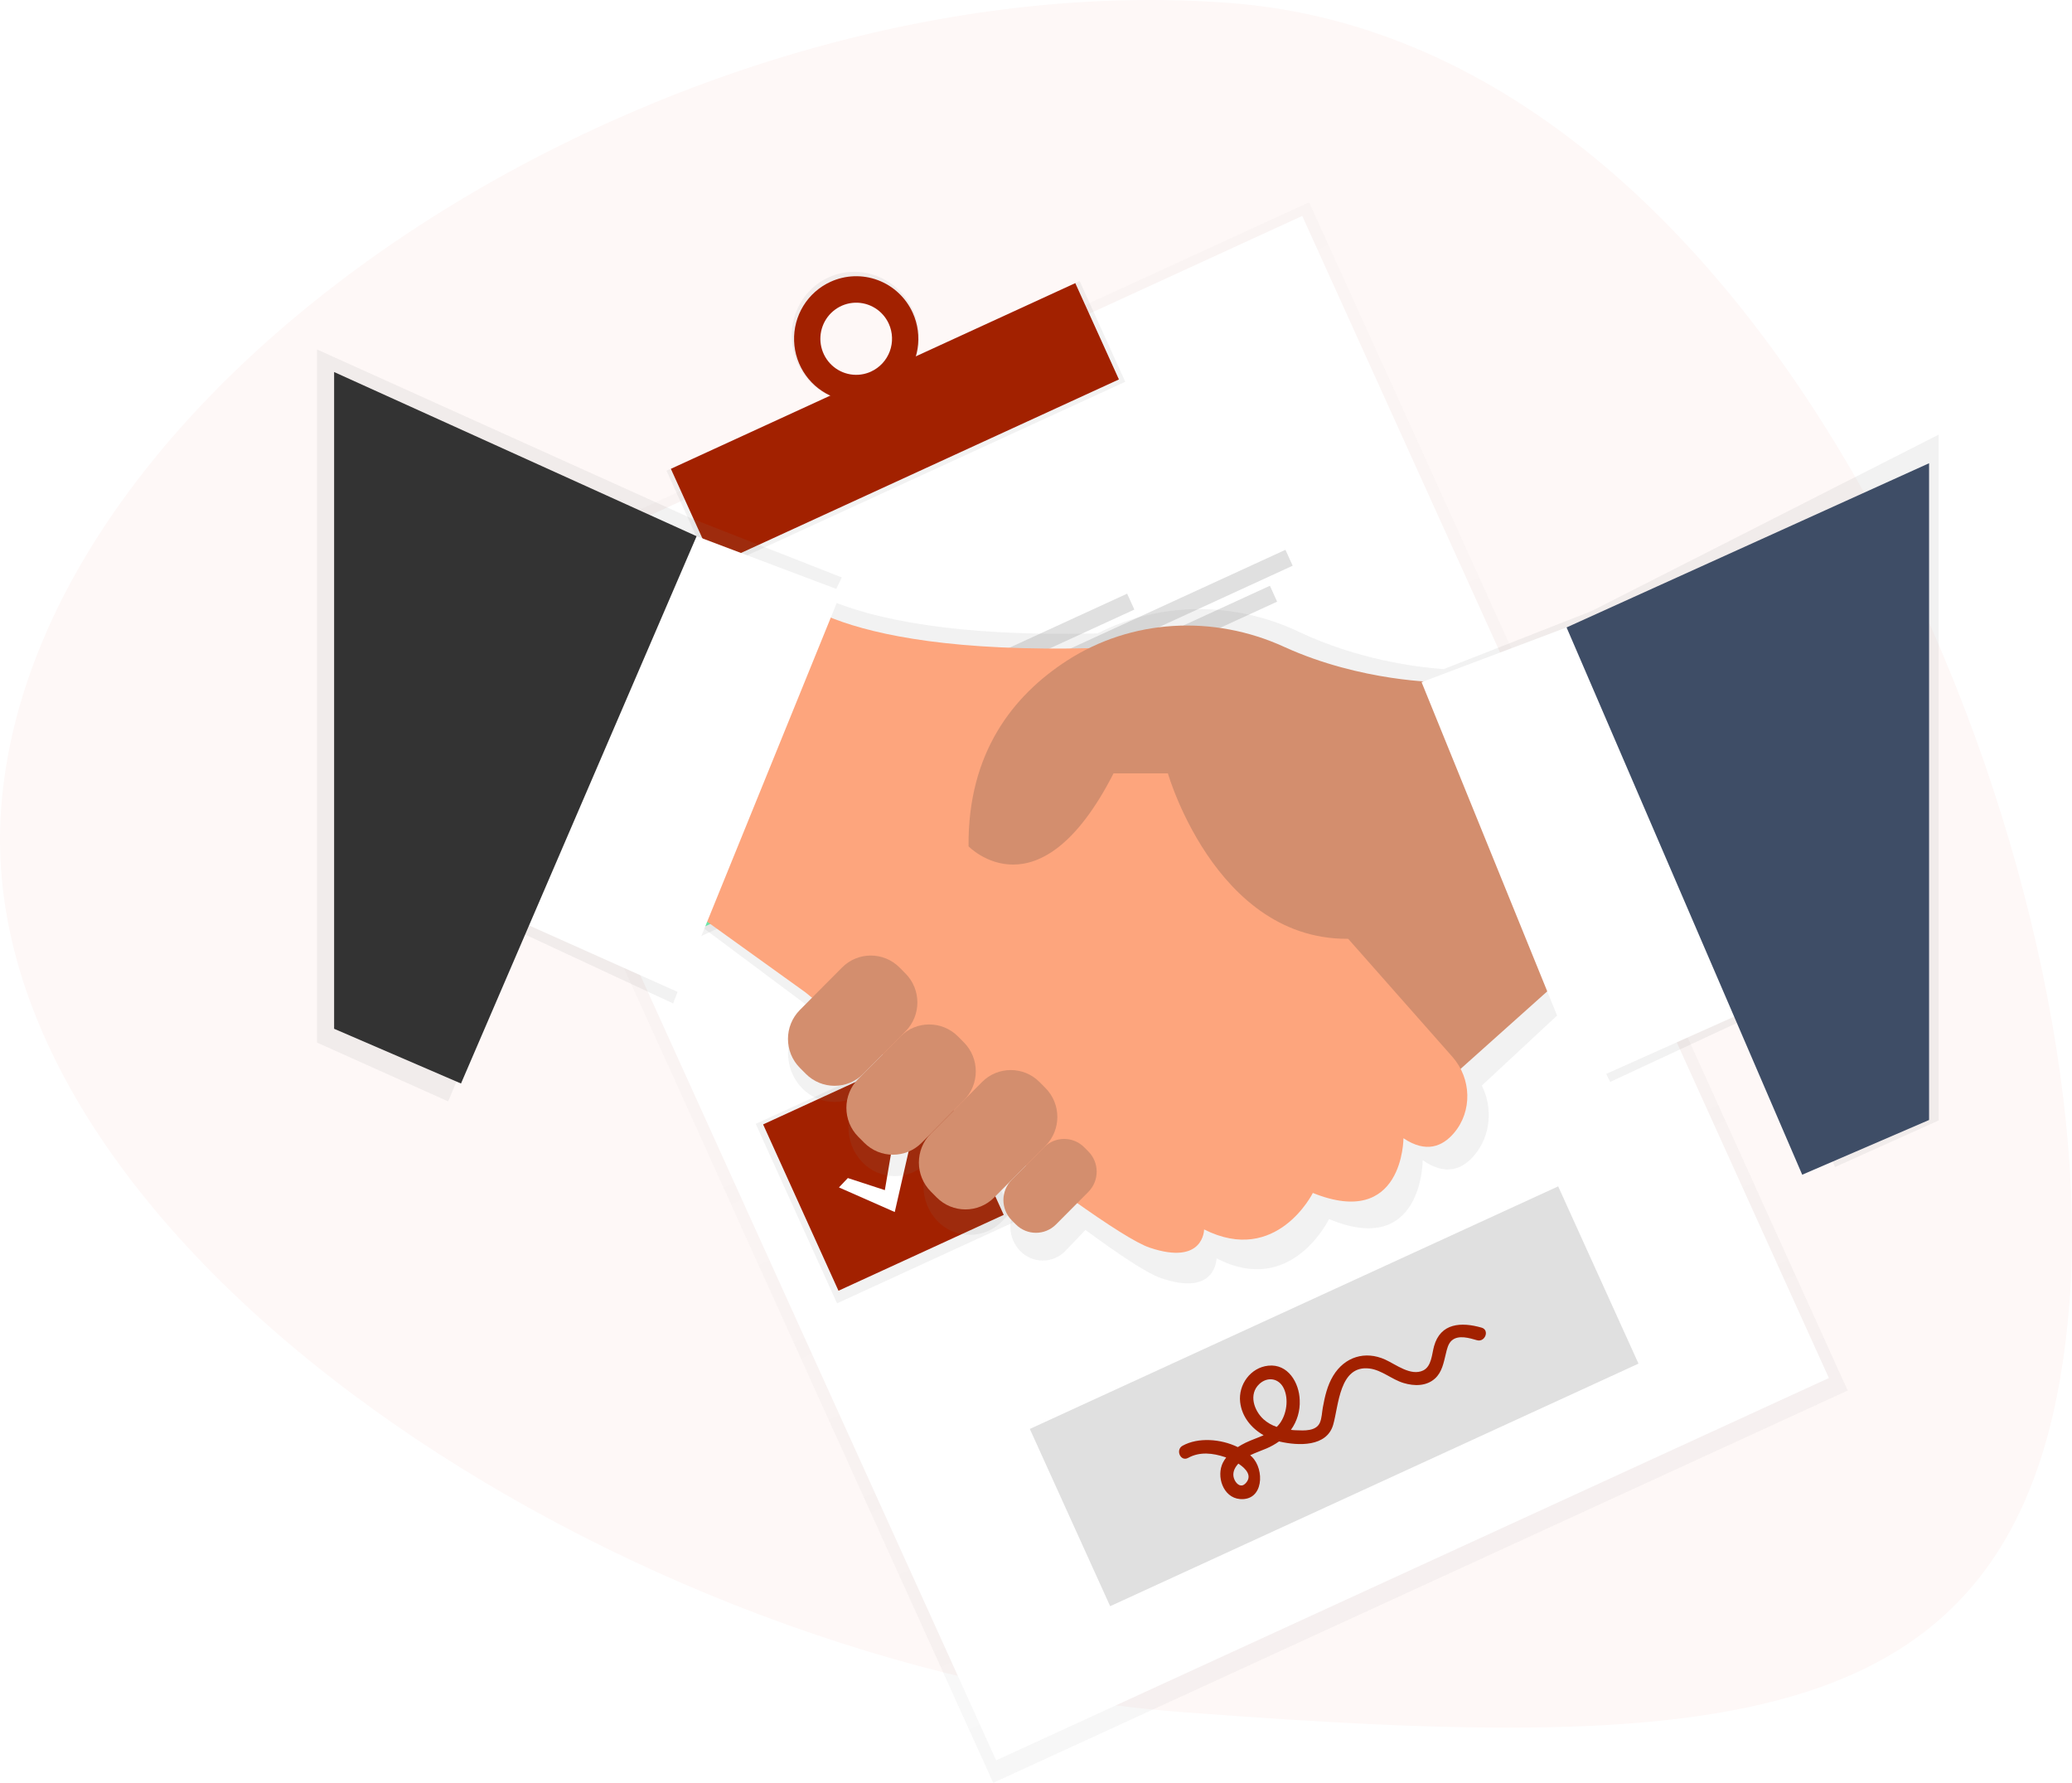 <svg width="451" height="388" viewBox="0 0 451 388" fill="none" xmlns="http://www.w3.org/2000/svg">
<path d="M257.533 372.63C136.855 363.536 -7.058 270.952 0.269 175.622C7.595 80.293 146.977 -8.453 267.655 0.644C388.334 9.741 457.8 187.893 450.473 283.22C443.146 378.547 378.211 381.723 257.533 372.63Z" fill="#FEF8F7"/>
<g clip-path="url(#clip0)">
<g opacity="0.5">
<path opacity="0.5" d="M284.955 44.005L98.966 129.385L216.186 388.007L402.176 302.626L284.955 44.005Z" fill="url(#paint0_linear)"/>
</g>
<path d="M283.449 46.996L102.192 130.205L216.822 383.11L398.079 299.902L283.449 46.996Z" fill="white"/>
<path d="M234.992 61.17L145.073 102.448L155.009 124.369L244.928 83.09L234.992 61.17Z" fill="url(#paint1_linear)"/>
<path d="M180.32 60.386C173.38 63.573 170.381 71.955 173.623 79.108C176.866 86.261 185.123 89.477 192.063 86.29C199.004 83.102 202.003 74.721 198.76 67.567C195.517 60.414 187.261 57.199 180.32 60.386ZM189.578 80.81C188.118 81.523 186.479 81.782 184.872 81.553C183.265 81.325 181.762 80.62 180.555 79.527C179.348 78.435 178.492 77.006 178.096 75.421C177.7 73.837 177.782 72.17 178.332 70.633C178.882 69.096 179.875 67.759 181.183 66.793C182.492 65.826 184.057 65.274 185.679 65.207C187.301 65.14 188.905 65.561 190.288 66.416C191.671 67.271 192.77 68.522 193.443 70.008C193.895 70.973 194.153 72.018 194.203 73.083C194.253 74.148 194.094 75.213 193.735 76.217C193.376 77.22 192.824 78.143 192.111 78.931C191.398 79.72 190.537 80.36 189.578 80.814V80.81Z" fill="url(#paint2_linear)"/>
<path d="M234.05 61.621L146.025 102.03L155.524 122.986L243.548 82.577L234.05 61.621Z" fill="#A22100"/>
<path d="M180.752 61.341C178.318 62.458 176.268 64.277 174.86 66.566C173.453 68.856 172.752 71.514 172.846 74.205C172.94 76.896 173.825 79.498 175.389 81.683C176.952 83.867 179.124 85.536 181.63 86.478C184.137 87.42 186.864 87.593 189.468 86.975C192.072 86.358 194.435 84.976 196.259 83.007C198.083 81.037 199.285 78.567 199.714 75.91C200.143 73.252 199.78 70.527 198.669 68.077C197.181 64.793 194.457 62.238 191.097 60.975C187.737 59.712 184.016 59.844 180.752 61.341ZM189.603 80.87C188.199 81.514 186.637 81.725 185.114 81.476C183.591 81.227 182.176 80.528 181.047 79.47C179.919 78.411 179.127 77.039 178.773 75.528C178.419 74.017 178.518 72.434 179.058 70.979C179.598 69.524 180.554 68.263 181.806 67.356C183.057 66.448 184.549 65.934 186.09 65.879C187.632 65.824 189.156 66.231 190.468 67.047C191.781 67.863 192.823 69.053 193.464 70.466C194.322 72.36 194.398 74.52 193.674 76.471C192.95 78.421 191.485 80.002 189.603 80.866V80.87Z" fill="#A22100"/>
<path d="M168.087 149.439L129.278 167.255L146.981 206.311L185.789 188.496L168.087 149.439Z" fill="url(#paint3_linear)"/>
<path d="M203.3 226.776L164.491 244.592L182.194 283.648L221.002 265.833L203.3 226.776Z" fill="url(#paint4_linear)"/>
<path d="M167.312 151.52L131.345 168.031L147.751 204.228L183.718 187.717L167.312 151.52Z" fill="#69F0AE"/>
<path d="M202.067 228.199L166.101 244.71L182.507 280.907L218.474 264.396L202.067 228.199Z" fill="#A22100"/>
<path d="M245.338 129.201L196.038 151.833L197.607 155.295L246.907 132.663L245.338 129.201Z" fill="#E0E0E0"/>
<path d="M279.797 119.657L198.396 157.025L199.965 160.488L281.367 123.119L279.797 119.657Z" fill="#E0E0E0"/>
<path d="M276.413 127.481L200.745 162.218L202.314 165.68L277.982 130.943L276.413 127.481Z" fill="#E0E0E0"/>
<path d="M280.097 205.883L230.797 228.515L232.366 231.977L281.666 209.345L280.097 205.883Z" fill="#E0E0E0"/>
<path d="M314.553 196.336L233.151 233.704L234.721 237.166L316.122 199.798L314.553 196.336Z" fill="#E0E0E0"/>
<path d="M311.171 204.164L235.503 238.9L237.072 242.362L312.74 207.626L311.171 204.164Z" fill="#E0E0E0"/>
<path d="M148.392 179.463L157.653 182.489L160.701 164.55L165.208 165.79L160.138 187.969L146.17 181.807L148.392 179.463Z" fill="url(#paint5_linear)"/>
<path d="M149.571 179.226L157.624 181.855L160.273 166.256L164.19 167.336L159.782 186.62L147.637 181.265L149.571 179.226Z" fill="white"/>
<path d="M184.545 256.383L192.598 259.012L195.247 243.413L199.163 244.493L194.756 263.777L182.61 258.422L184.545 256.383Z" fill="white"/>
<path d="M339.158 258.192L224.155 310.986L241.641 349.564L356.643 296.77L339.158 258.192Z" fill="#E0E0E0"/>
<path d="M322.486 288.938C318.066 287.669 313.543 287.91 312.135 292.996C311.661 294.71 311.605 297.372 309.778 298.255C307.09 299.555 303.847 296.954 301.513 295.894C297.166 293.919 292.702 295.264 290.185 299.415C288.909 301.518 288.363 303.939 287.928 306.335C287.74 307.375 287.716 308.659 287.282 309.639C286.448 311.513 283.839 311.345 282.128 311.273C281.753 311.273 281.37 311.228 280.987 311.188C282.34 309.313 283.016 307.028 282.902 304.713C282.79 300.912 280.337 296.753 276.049 297.219C272.208 297.62 269.504 301.354 269.935 305.131C270.302 308.342 272.38 310.831 275.044 312.356C273.736 312.939 272.34 313.392 271.103 313.994C270.526 314.276 269.965 314.591 269.424 314.938C265.687 313.123 260.777 312.782 257.414 314.633C255.787 315.528 256.975 318.189 258.611 317.286C261.172 315.877 263.996 316.23 266.672 317.125L266.895 317.206C266.631 317.547 266.397 317.911 266.197 318.293C264.686 321.248 266.197 325.92 269.875 326.242C275.06 326.687 275.304 319.791 272.488 317.045C272.368 316.929 272.248 316.816 272.121 316.708C273.285 316.142 274.546 315.716 275.659 315.239C276.628 314.825 277.551 314.309 278.411 313.697L278.61 313.749C282.571 314.653 288.753 314.934 290.177 310.105C291.398 305.914 291.514 297.014 298.095 297.837C300.779 298.17 302.981 300.246 305.534 300.996C307.819 301.683 310.464 301.711 312.339 300.017C313.886 298.62 314.233 296.557 314.708 294.63C314.951 293.634 315.191 292.446 315.996 291.736C317.452 290.455 319.857 291.21 321.481 291.675C323.256 292.181 324.285 289.452 322.486 288.938ZM271.032 322.894C270.158 323.765 269.233 323.074 268.766 322.163C268.2 321.055 268.443 319.963 269.165 318.988C269.283 318.829 269.409 318.676 269.544 318.53C271.271 319.654 272.683 321.264 271.048 322.894H271.032ZM274.095 301.217C275.89 299.539 278.391 299.908 279.46 302.213C280.529 304.517 280.058 307.768 278.558 309.799C278.36 310.066 278.139 310.316 277.9 310.546C276.855 310.194 275.889 309.639 275.056 308.912C272.934 306.985 271.734 303.425 274.111 301.205L274.095 301.217Z" fill="#A22100"/>
<path d="M346.406 132.999L314.209 145.631C308.155 145.178 295.415 143.524 282.77 137.523C268.694 130.843 252.568 130.859 238.895 137.856C207.384 138.615 190.041 134.552 180.787 130.707L183.228 125.665L150.593 112.859L69 76.057V226.895L97.555 239.7L112.872 202.721L146.508 218.376L152.966 201.862L175.052 218.356L176.555 219.629L174.485 221.793C172.587 223.81 171.529 226.483 171.529 229.261C171.529 232.039 172.587 234.712 174.485 236.729C175.404 237.707 176.511 238.485 177.738 239.017C178.966 239.549 180.288 239.823 181.625 239.823C182.962 239.823 184.284 239.549 185.512 239.017C186.739 238.485 187.846 237.707 188.765 236.729L187.632 237.934C185.734 239.951 184.676 242.624 184.676 245.402C184.676 248.18 185.734 250.853 187.632 252.87C188.55 253.848 189.657 254.626 190.885 255.158C192.113 255.69 193.435 255.964 194.772 255.964C196.108 255.964 197.431 255.69 198.658 255.158C199.886 254.626 200.993 253.848 201.911 252.87L208.453 246.026L203.962 250.723C202.064 252.74 201.006 255.413 201.006 258.191C201.006 260.969 202.064 263.642 203.962 265.66C204.88 266.637 205.987 267.415 207.215 267.947C208.442 268.479 209.765 268.753 211.101 268.753C212.438 268.753 213.761 268.479 214.988 267.947C216.216 267.415 217.323 266.637 218.241 265.66L224.699 258.904L221.983 261.746C220.656 263.155 219.916 265.023 219.916 266.964C219.916 268.906 220.656 270.773 221.983 272.183C222.624 272.865 223.397 273.408 224.254 273.78C225.112 274.151 226.035 274.343 226.968 274.343C227.902 274.343 228.825 274.151 229.683 273.78C230.54 273.408 231.313 272.865 231.954 272.183L236.262 267.679C243.661 273.118 249.648 277.088 252.58 278.116C264.797 282.379 264.797 273.84 264.797 273.84C281.115 282.375 289.276 265.306 289.276 265.306C309.674 273.84 309.674 252.501 309.674 252.501C314.772 256.058 318.449 254.428 321.018 251.297C324.516 247.05 324.943 241.057 322.542 236.248L342.039 218.116L350.471 235.465L384.107 219.81L399.424 253.982L421.98 243.846V94.587L346.406 132.999Z" fill="url(#paint6_linear)"/>
<path d="M340.989 211.986L305.482 243.746L277.868 192.132L340.989 176.251V211.986Z" fill="#D38E6E"/>
<path d="M171.351 128.607C171.351 128.607 182.746 144.487 250.251 140.517L289.703 200.072L316.14 230.005C320.293 234.71 320.528 241.843 316.452 246.612C313.975 249.506 310.413 251.028 305.483 247.716C305.483 247.716 305.483 267.566 285.758 259.626C285.758 259.626 277.869 275.506 262.09 267.566C262.09 267.566 262.09 275.506 250.255 271.536C238.421 267.566 175.295 215.956 175.295 215.956L147.682 196.106L171.351 128.607Z" fill="#FDA57D"/>
<path d="M313.372 148.461C313.372 148.461 296.325 148.461 279.469 140.758C264.14 133.761 246.291 134.653 232.147 143.837C220.619 151.323 210.632 163.719 210.819 184.192C210.819 184.192 226.16 200.072 242.378 168.311H254.212C254.212 168.311 265.608 208.016 297.609 204.038C329.61 200.06 337.061 196.098 337.061 196.098L313.372 148.461Z" fill="#D38E6E"/>
<path d="M209.801 226.857L208.52 225.568C205.06 222.086 199.451 222.086 195.992 225.568L186.822 234.796C183.363 238.278 183.363 243.923 186.822 247.404L188.103 248.693C191.563 252.175 197.172 252.175 200.631 248.693L209.801 239.465C213.26 235.984 213.26 230.339 209.801 226.857Z" fill="#D38E6E"/>
<path d="M197.086 211.859L195.805 210.57C192.346 207.088 186.736 207.088 183.277 210.57L174.108 219.798C170.648 223.279 170.648 228.924 174.108 232.406L175.388 233.695C178.848 237.177 184.457 237.177 187.916 233.695L197.086 224.467C200.545 220.985 200.545 215.34 197.086 211.859Z" fill="#D38E6E"/>
<path d="M227.552 236.779L226.271 235.491C222.811 232.009 217.202 232.009 213.743 235.491L202.602 246.702C199.142 250.184 199.142 255.829 202.602 259.311L203.882 260.6C207.342 264.081 212.951 264.081 216.411 260.6L227.552 249.388C231.011 245.906 231.011 240.261 227.552 236.779Z" fill="#D38E6E"/>
<path d="M236.894 250.593L236 249.693C233.584 247.262 229.666 247.262 227.25 249.693L220.219 256.77C217.803 259.201 217.803 263.143 220.219 265.574L221.113 266.474C223.529 268.906 227.446 268.906 229.862 266.474L236.894 259.398C239.31 256.967 239.31 253.024 236.894 250.593Z" fill="#D38E6E"/>
<path d="M380.438 219.926L344.934 235.806L309.427 148.461L340.989 136.551L380.438 219.926Z" fill="white"/>
<path d="M112.178 200.076L147.681 215.956L183.189 128.611L151.626 116.697L112.178 200.076Z" fill="white"/>
<path d="M72.726 80.967L151.626 116.697L100.343 235.806L72.726 223.896V80.967Z" fill="#333333"/>
<path d="M419.89 100.817L340.989 136.551L392.276 255.656L419.89 243.746V100.817Z" fill="#3E4D66"/>
</g>
<defs>
<linearGradient id="paint0_linear" x1="309.183" y1="345.316" x2="190.721" y2="87.264" gradientUnits="userSpaceOnUse">
<stop stop-color="#808080" stop-opacity="0.25"/>
<stop offset="0.54" stop-color="#808080" stop-opacity="0.12"/>
<stop offset="1" stop-color="#808080" stop-opacity="0.1"/>
</linearGradient>
<linearGradient id="paint1_linear" x1="56808.5" y1="-21861.9" x2="56205.9" y2="-23174.7" gradientUnits="userSpaceOnUse">
<stop stop-color="#808080" stop-opacity="0.25"/>
<stop offset="0.54" stop-color="#808080" stop-opacity="0.12"/>
<stop offset="1" stop-color="#808080" stop-opacity="0.1"/>
</linearGradient>
<linearGradient id="paint2_linear" x1="16836.6" y1="-4308.19" x2="15998.1" y2="-6134.94" gradientUnits="userSpaceOnUse">
<stop stop-color="#808080" stop-opacity="0.25"/>
<stop offset="0.54" stop-color="#808080" stop-opacity="0.12"/>
<stop offset="1" stop-color="#808080" stop-opacity="0.1"/>
</linearGradient>
<linearGradient id="paint3_linear" x1="23050.6" y1="5243.55" x2="21137.7" y2="1076.45" gradientUnits="userSpaceOnUse">
<stop stop-color="#808080" stop-opacity="0.25"/>
<stop offset="0.54" stop-color="#808080" stop-opacity="0.12"/>
<stop offset="1" stop-color="#808080" stop-opacity="0.1"/>
</linearGradient>
<linearGradient id="paint4_linear" x1="26880" y1="13569.6" x2="24966.9" y2="9402.11" gradientUnits="userSpaceOnUse">
<stop stop-color="#808080" stop-opacity="0.25"/>
<stop offset="0.54" stop-color="#808080" stop-opacity="0.12"/>
<stop offset="1" stop-color="#808080" stop-opacity="0.1"/>
</linearGradient>
<linearGradient id="paint5_linear" x1="10616.6" y1="3160.55" x2="10104.3" y2="2044.62" gradientUnits="userSpaceOnUse">
<stop stop-color="#808080" stop-opacity="0.25"/>
<stop offset="0.54" stop-color="#808080" stop-opacity="0.12"/>
<stop offset="1" stop-color="#808080" stop-opacity="0.1"/>
</linearGradient>
<linearGradient id="paint6_linear" x1="211723" y1="123470" x2="211723" y2="20559.7" gradientUnits="userSpaceOnUse">
<stop stop-color="#808080" stop-opacity="0.25"/>
<stop offset="0.54" stop-color="#808080" stop-opacity="0.12"/>
<stop offset="1" stop-color="#808080" stop-opacity="0.1"/>
</linearGradient>
<clipPath id="clip0">
<rect width="353" height="344" fill="white" transform="translate(69 44)"/>
</clipPath>
</defs>
</svg>
